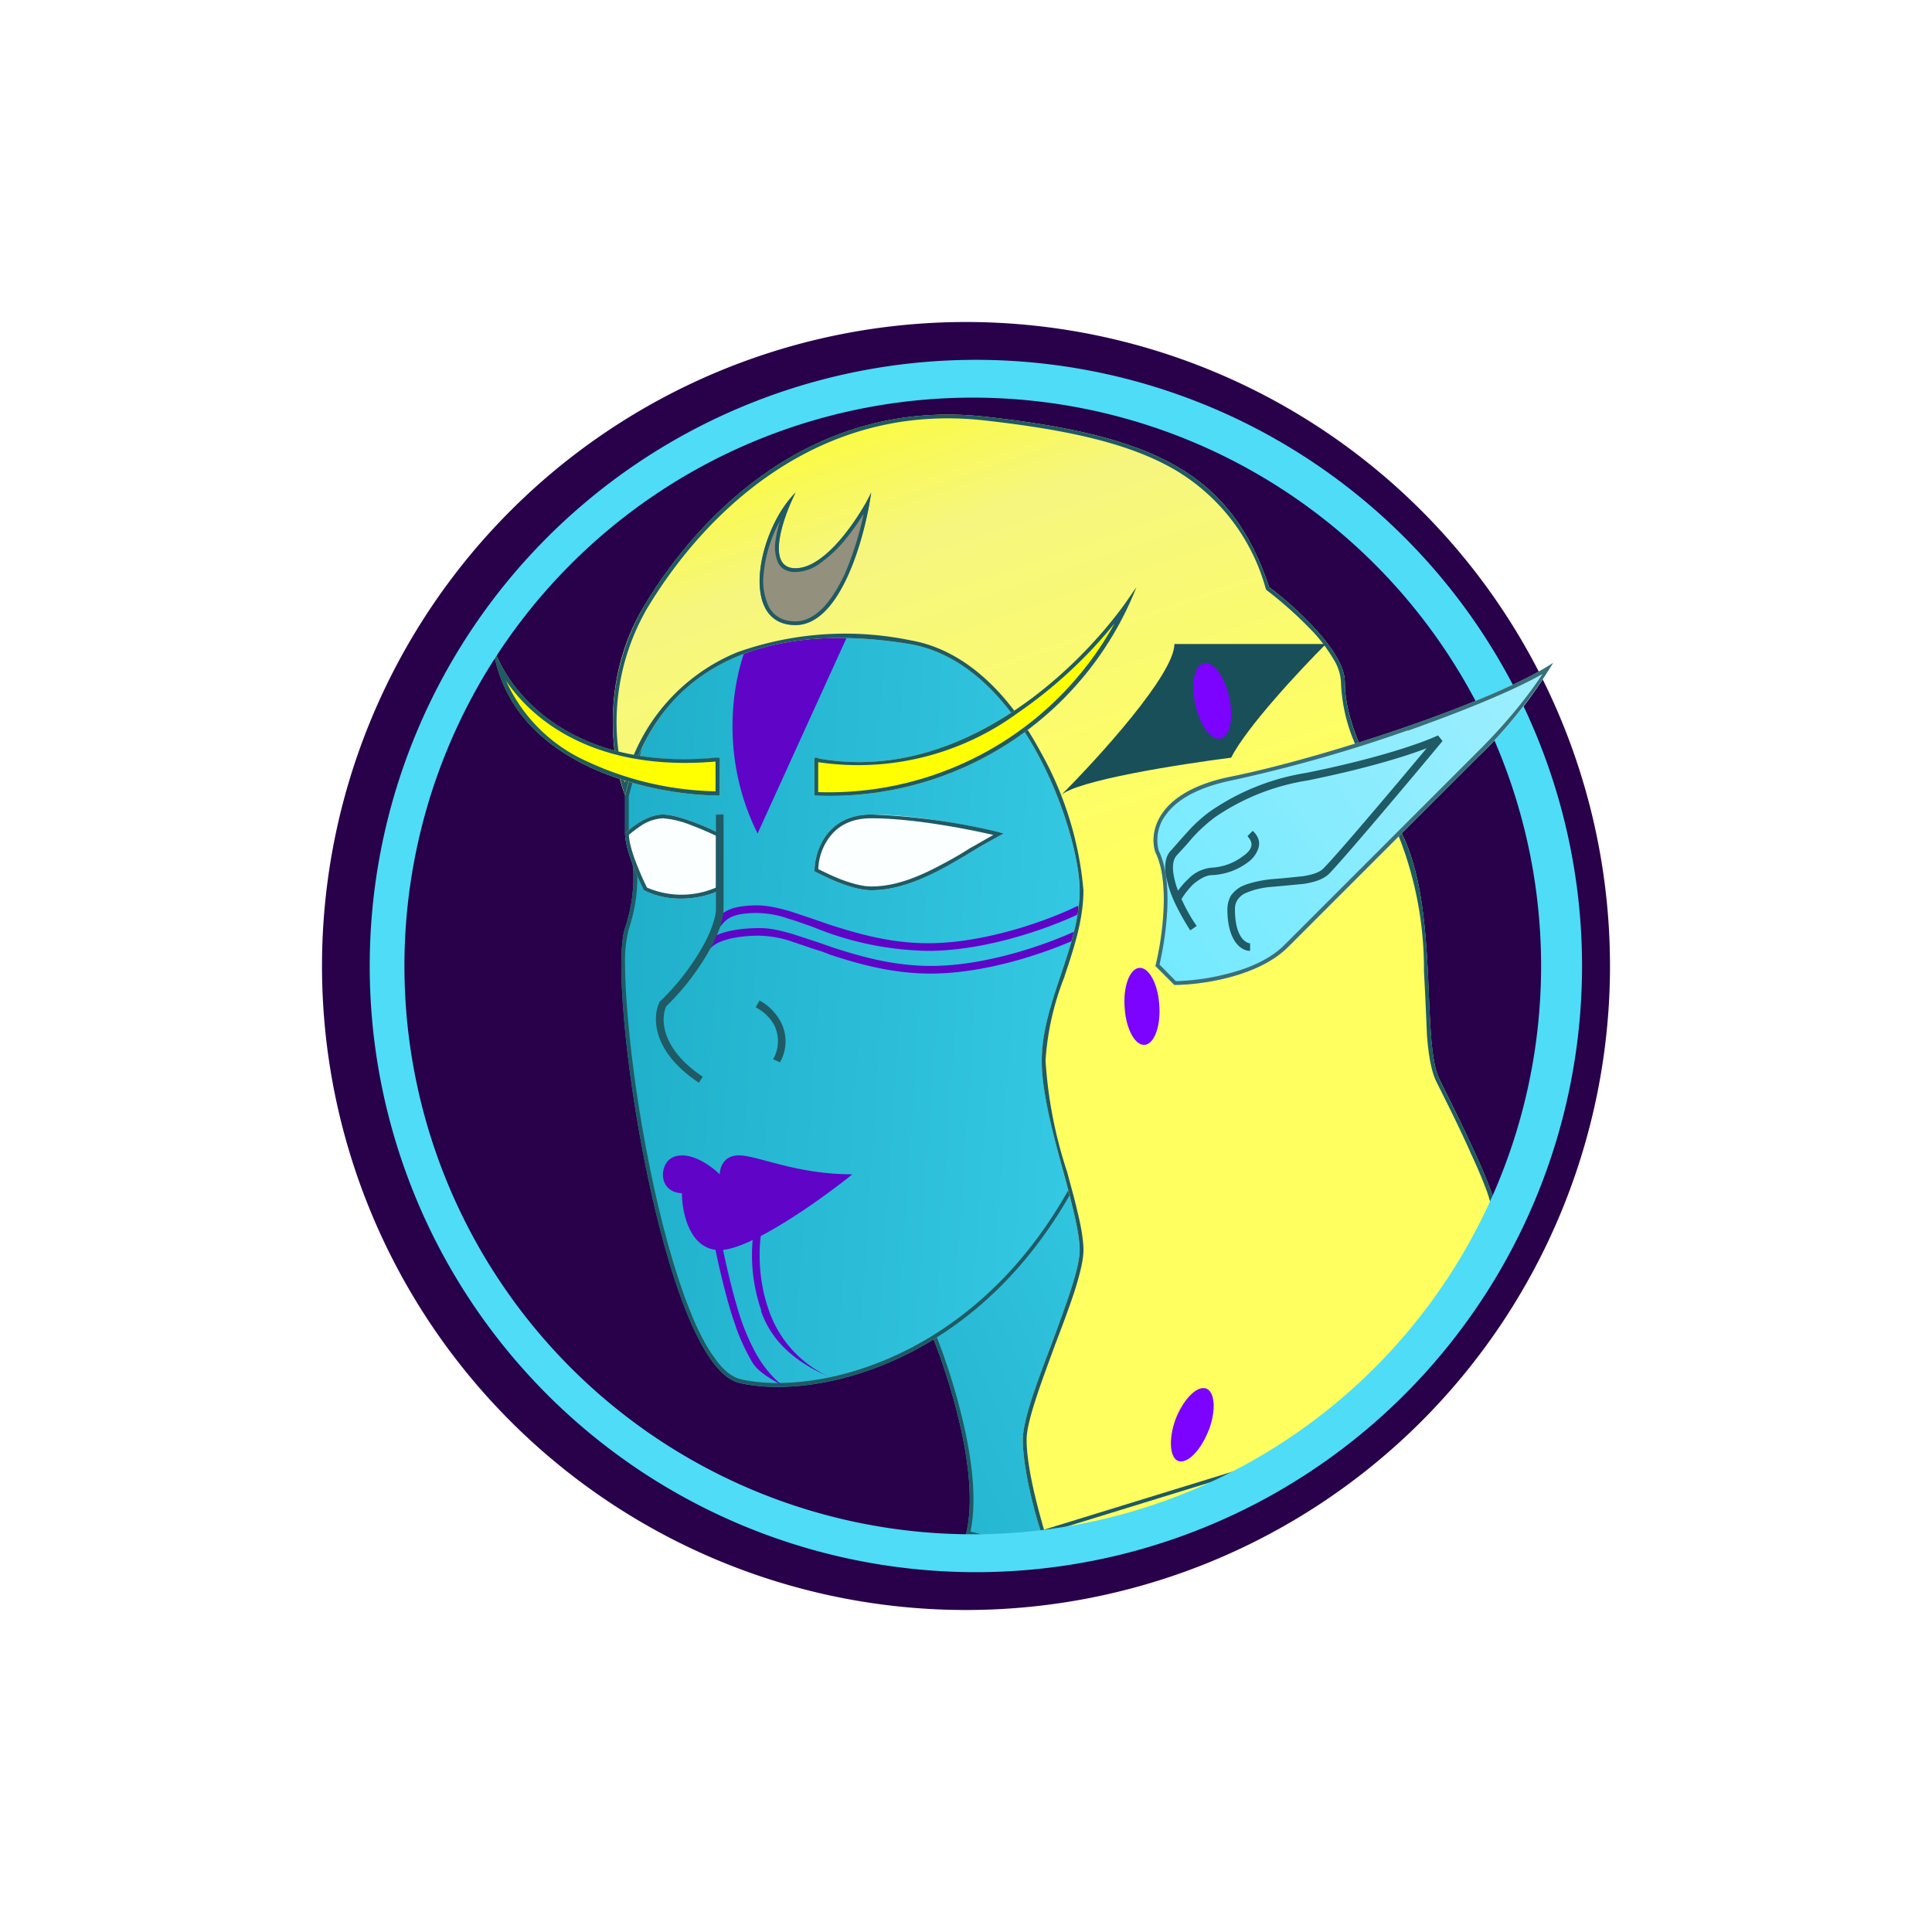 <svg xmlns="http://www.w3.org/2000/svg" width="24" height="24" fill="none" viewBox="0 0 24 24">
    <rect x="0" y="0" width="24" height="24" fill="#333333" stroke="none"/>
    <g clip-path="url(#WALV__a)">
        <path fill="#fff" d="M24 0H0v24h24z"/>
        <path fill="#28014A" d="M12 20a8 8 0 1 0 0-16 8 8 0 0 0 0 16"/>
        <path fill="url(#WALV__b)" d="M12 19.059c.188-.753-.235-2.038-.47-2.588l3.529-3.53 1.647 4.706-1.647.942-2.118.705z"/>
        <path fill="#1F5A65" fill-rule="evenodd" d="M12 19.059c.188-.753-.235-2.038-.47-2.588l3.529-3.53 1.647 4.706-1.647.942-2.118.705zm.056-.033c.08-.386.02-.88-.089-1.35a8 8 0 0 0-.381-1.196l3.454-3.454 1.61 4.598-1.61.922-2.099.701z" clip-rule="evenodd"/>
        <path fill="url(#WALV__c)" d="M7.764 10.353v-.47l.706-2.59 2.824-.234 2.588 2.353-.235 4.705c-1.177 2.824-3.53 3.294-4.47 3.06-.942-.236-1.648-4.942-1.413-5.648.189-.565.08-1.021 0-1.176"/>
        <path fill="#1F5A65" fill-rule="evenodd" d="M7.811 10.343c.085.175.189.636 0 1.2q-.052.209-.047.424c0 .193.014.433.038.706.047.54.141 1.2.273 1.844.132.65.301 1.276.494 1.76.094.24.198.443.306.589.103.15.212.235.31.263.918.23 3.248-.226 4.415-3.021l.235-4.678-2.56-2.324-2.767.235-.697 2.546zm.66-3.05-.707 2.59v.47c.08.155.189.611 0 1.176-.235.706.47 5.412 1.412 5.647.941.236 3.294-.235 4.47-3.059l.236-4.705-2.588-2.353z" clip-rule="evenodd"/>
        <path fill="#6004C7" d="M9.411 11.341c-.367 0-.4.104-.47.174l-.066-.07c.085-.085.146-.198.536-.198.123 0 .264.033.41.075l.31.104.175.061c.353.113.757.23 1.223.23.744 0 1.553-.31 1.859-.465l.047.085c-.32.16-1.144.475-1.906.475a3.9 3.9 0 0 1-1.43-.297c-.109-.037-.208-.075-.306-.103a1.2 1.2 0 0 0-.382-.07"/>
        <path fill="#6004C7" d="M9.444 11.623c-.362 0-.546.08-.612.151l-.065-.066c.084-.09.287-.179.677-.179.127 0 .264.033.41.076l.315.103.174.061c.348.113.753.23 1.224.23.738 0 1.548-.31 1.858-.465l.043.085c-.32.16-1.144.475-1.906.475-.48 0-.894-.118-1.252-.235q-.09-.038-.174-.062l-.306-.103a1.3 1.3 0 0 0-.386-.07m-.033-1.27c-.564-1.13-.235-2.273 0-2.588.753-.189 1.097-.08 1.177 0z"/>
        <path fill="url(#WALV__d)" d="M8 7.53c-.564.94-.39 1.962-.235 2.352C8.235 8 9.883 7.765 11.295 8s2.117 2.353 2.117 3.059-.47 1.411-.47 2.117.47 1.883.47 2.353-.706 1.883-.706 2.353c0 .377.156.941.236 1.177 1.256.047 1.91-.264 3.058-.942l1.648-1.411c.315-.47.94-1.46.94-1.647 0-.236-.47-1.177-.705-1.647-.235-.471 0-2.118-.47-3.06-.471-.94-.707-1.411-.707-1.882 0-.376-.625-.94-.94-1.176-.471-1.412-1.413-1.882-3.53-2.118C10.118 4.941 8.706 6.353 8 7.53"/>
        <path fill="#1F5A65" fill-rule="evenodd" d="M15.765 7.294c-.47-1.412-1.412-1.882-3.53-2.118C10.118 4.941 8.705 6.353 8 7.53a2.86 2.86 0 0 0-.235 2.353l.019-.08C8.282 7.995 9.9 7.77 11.294 8c1.412.235 2.118 2.353 2.118 3.059 0 .353-.118.706-.236 1.058s-.235.706-.235 1.06c0 .39.141.917.273 1.397.104.39.198.744.198.955 0 .236-.18.706-.353 1.177-.179.47-.353.94-.353 1.176 0 .377.155.941.235 1.177L16 18.117l1.647-1.411c.315-.47.941-1.46.941-1.647 0-.236-.47-1.177-.706-1.647-.094-.193-.113-.593-.131-1.06-.029-.658-.062-1.449-.34-2-.47-.94-.705-1.411-.705-1.882 0-.376-.626-.94-.941-1.176m1.844 9.379q.44-.668.833-1.365.059-.12.1-.25a2 2 0 0 0-.076-.272 6 6 0 0 0-.188-.443c-.141-.324-.32-.673-.438-.913-.061-.127-.094-.324-.113-.56l-.023-.517-.015-.292a4.5 4.5 0 0 0-.32-1.69c-.235-.47-.414-.823-.531-1.12a2.1 2.1 0 0 1-.18-.78.6.6 0 0 0-.093-.283 2 2 0 0 0-.245-.33 5 5 0 0 0-.584-.526l-.009-.01-.005-.014a2.47 2.47 0 0 0-1.129-1.473c-.55-.32-1.304-.494-2.362-.612-2.09-.235-3.487 1.163-4.189 2.33a2.82 2.82 0 0 0-.282 2.165 2.37 2.37 0 0 1 1.398-1.615 4 4 0 0 1 2.146-.15c.724.122 1.265.724 1.618 1.379.301.53.484 1.12.537 1.727 0 .362-.118.72-.235 1.068v.005a3.4 3.4 0 0 0-.236 1.044c.03.471.12.936.269 1.384.046.174.094.343.127.49.047.187.075.357.075.48 0 .126-.047.31-.113.517-.066.202-.155.438-.245.673-.085.235-.174.47-.24.678-.066.207-.108.376-.108.484 0 .348.141.861.216 1.12l3.012-.927z" clip-rule="evenodd"/>
        <path fill="#FFFF01" d="M8.94 9.412C7.059 9.6 6.273 8.55 6.118 8c.188 1.506 1.963 1.882 2.824 1.882zm1.177.47v-.47c1.882.376 3.45-1.257 4-2.118a4.09 4.09 0 0 1-4 2.588"/>
        <path fill="#1F5A65" fill-rule="evenodd" d="M6.117 8q.017.129.047.25c.334 1.27 1.901 1.618 2.73 1.632h.047v-.47h-.047c-1.61.15-2.4-.622-2.683-1.177A1.4 1.4 0 0 1 6.117 8m.165.447c.2.45.56.811 1.012 1.012.5.234 1.043.36 1.595.371v-.37c-1.45.127-2.254-.476-2.612-1.017zm3.882 1.393a4.05 4.05 0 0 0 3.68-2.094 5.7 5.7 0 0 1-1.2 1.11 3.36 3.36 0 0 1-2.48.612zm0-.424-.047-.004v.47a4.09 4.09 0 0 0 4-2.588l-.15.216c-.645.885-2.09 2.222-3.803 1.911z" clip-rule="evenodd"/>
        <path fill="#FBFFFF" d="M10.824 10.118c-.565 0-.706.47-.706.706.155.08.47.235.706.235.602 0 1.176-.47 1.647-.705-.316-.08-1.083-.236-1.647-.236m-2.589 0c-.188 0-.39.155-.47.236 0 .188.155.55.235.705.376.189.786.08.941 0v-.705c-.155-.08-.518-.236-.706-.236"/>
        <path fill="#1F5A65" fill-rule="evenodd" d="M10.165 10.796c.075.038.183.09.291.132.128.047.26.084.368.084.291 0 .574-.113.847-.258.136-.071.263-.142.385-.222l.02-.01.263-.15c-.363-.084-1.021-.207-1.515-.207-.269 0-.429.109-.527.245a.7.7 0 0 0-.132.386m2.235-.461a8 8 0 0 0-1.576-.217c-.565 0-.706.47-.706.706.155.08.47.235.706.235.442 0 .875-.254 1.256-.484q.192-.116.39-.221zm-4.588.037c.004.085.037.207.084.33.047.122.1.245.142.324a1.08 1.08 0 0 0 .856 0v-.644a4 4 0 0 0-.31-.132 1.2 1.2 0 0 0-.349-.085.55.55 0 0 0-.254.08c-.07.047-.132.094-.17.127m1.13-.018v.705c-.156.08-.566.189-.942 0-.08-.155-.235-.517-.235-.705.08-.08.282-.236.47-.236s.55.155.706.236" clip-rule="evenodd"/>
        <path fill="#93907D" d="M10.823 6.118c-.155.315-.565.941-.941.941s-.155-.626 0-.94c-.47.47-.706 1.646 0 1.646.565 0 .861-1.096.941-1.647"/>
        <path fill="#1F5A65" fill-rule="evenodd" d="M10.193 6.993a.53.53 0 0 1-.31.113.27.27 0 0 1-.142-.033.2.2 0 0 1-.08-.094.5.5 0 0 1-.024-.282q.015-.114.057-.235a1.7 1.7 0 0 0-.207.659.75.75 0 0 0 .07.428c.062.103.165.17.325.17.122 0 .235-.062.339-.166.104-.108.193-.254.273-.423a4 4 0 0 0 .235-.748 3 3 0 0 1-.259.357 1.6 1.6 0 0 1-.277.254m.565-.748c-.189.33-.546.814-.876.814-.32 0-.207-.456-.07-.786l.07-.155q-.06.062-.113.132c-.39.527-.536 1.515.113 1.515.518 0 .814-.927.918-1.506l.023-.14z" clip-rule="evenodd"/>
        <path fill="#6004C7" d="M8.47 14.353c-.188 0-.235.155-.235.235 0 .188.156.235.236.235 0 .235.094.706.47.706.377 0 1.257-.626 1.647-.941-.706 0-1.176-.236-1.411-.236-.189 0-.236.156-.236.236-.08-.08-.282-.236-.47-.236"/>
        <path fill="#4EDCF7" fill-rule="evenodd" d="M12 19.059A7.06 7.06 0 1 0 12 4.94a7.06 7.06 0 0 0 0 14.119m0 .47a7.53 7.53 0 1 0 0-15.058 7.53 7.53 0 0 0 0 15.058" clip-rule="evenodd"/>
        <path fill="#6004C7" d="M9.458 16.282a2.1 2.1 0 0 1-.094-.998l.094.019c-.037.226-.037.598.085.95a1.41 1.41 0 0 0 .828.88c-.489-.197-.786-.47-.917-.846zm-.32.188c-.122-.33-.249-.917-.291-1.153l.094-.014c.037.235.165.814.282 1.139.061.165.132.315.207.438.075.127.23.3.31.338-.103-.051-.31-.16-.39-.287a2.6 2.6 0 0 1-.212-.456z"/>
        <path fill="#184F59" d="M14.589 8c0 .376-.942 1.412-1.412 1.882.188-.188 1.492-.39 2.117-.47.189-.377.862-1.097 1.177-1.412z"/>
        <path fill="#7B03FF" d="M15.266 8.645c.061.254.019.494-.094.527-.113.038-.259-.141-.32-.405-.061-.254-.019-.494.094-.527.113-.037.259.142.32.405m-.866 3.826c.024.263-.056.49-.174.508s-.235-.183-.254-.447c-.024-.263.056-.49.174-.508s.235.183.254.447m.617 5.29c-.095.249-.26.423-.377.39-.108-.038-.127-.268-.038-.518.095-.244.26-.419.377-.386.113.038.132.264.038.518z"/>
        <path fill="url(#WALV__e)" d="M19.294 8.235c-.706.47-2.824 1.177-4 1.412-.941.188-1.021.706-.941.941.188.377.08 1.097 0 1.412l.235.235c.315 0 1.035-.094 1.412-.47l2.353-2.353a5.5 5.5 0 0 0 .94-1.177"/>
        <path fill="#3A6E78" fill-rule="evenodd" d="M17.487 9.073q-1.073.379-2.184.621c-.46.094-.706.264-.823.433a.51.51 0 0 0-.085.442c.099.203.118.485.104.753a4 4 0 0 1-.095.66l.203.206q.33-.009.65-.094c.263-.066.531-.183.705-.362l2.353-2.353c.433-.424.706-.79.847-1.007-.39.221-1.012.47-1.675.706zm1.722-.786c-.772.47-2.781 1.13-3.915 1.36-.941.188-1.021.706-.941.941.188.377.08 1.097 0 1.412l.235.235c.315 0 1.035-.094 1.412-.47l2.353-2.353a6 6 0 0 0 .94-1.177z" clip-rule="evenodd"/>
        <path fill="#1F5A65" d="M17.722 9.295c-.268.103-.758.254-1.478.4a2.8 2.8 0 0 0-1.157.461 2 2 0 0 0-.273.25l-.08.093-.113.123c-.043.047-.057.113-.047.212.01.07.028.15.06.23a1 1 0 0 1 .128-.146.46.46 0 0 1 .296-.14.7.7 0 0 0 .382-.142c.056-.038.094-.08.103-.122.01-.033 0-.076-.047-.127l.066-.066q.106.1.07.216a.35.35 0 0 1-.136.179.8.8 0 0 1-.438.155c-.075 0-.155.047-.235.113a1 1 0 0 0-.146.184c.057.127.127.25.189.334l-.08.056a3 3 0 0 1-.207-.376 1.4 1.4 0 0 1-.1-.339c-.013-.108 0-.216.076-.287l.103-.118.085-.094a1.8 1.8 0 0 1 .287-.263 2.9 2.9 0 0 1 1.196-.48c.94-.189 1.482-.39 1.637-.466l.057.07c-.39.47-1.224 1.46-1.412 1.652-.075.07-.188.104-.315.123l-.24.023-.156.014a1 1 0 0 0-.33.08.24.24 0 0 0-.093.08.2.2 0 0 0-.033.118c0 .367.15.423.188.423v.094c-.118 0-.282-.131-.282-.517q.002-.098.047-.174a.4.4 0 0 1 .127-.109c.103-.047.235-.075.367-.09l.16-.013.235-.024c.118-.018.207-.047.254-.094.17-.17.861-.988 1.285-1.496m-8.828 2v-1.177h.094v1.177c0 .09-.038.25-.146.456a3.1 3.1 0 0 1-.565.749c-.066.136-.084.517.452.875l-.047.075c-.584-.386-.579-.819-.49-.998v-.01l.01-.004a3 3 0 0 0 .555-.73c.104-.201.137-.347.137-.413m.724 1.44a.54.54 0 0 0-.23-.221l.047-.085a.64.64 0 0 1 .263.264.52.52 0 0 1-.009.503l-.085-.038a.45.45 0 0 0 .014-.423"/>
    </g>
    <defs>
        <linearGradient id="WALV__b" x1="4.727" x2="17.205" y1="14.074" y2="8.542" gradientUnits="userSpaceOnUse">
            <stop stop-color="#12A0BA"/>
            <stop offset="1" stop-color="#4BE2FE"/>
        </linearGradient>
        <linearGradient id="WALV__c" x1="4.118" x2="19.347" y1="12.514" y2="13.519" gradientUnits="userSpaceOnUse">
            <stop stop-color="#12A0BA"/>
            <stop offset="1" stop-color="#4BE2FE"/>
        </linearGradient>
        <linearGradient id="WALV__d" x1="8.339" x2="13.562" y1="4.3" y2="19.554" gradientUnits="userSpaceOnUse">
            <stop stop-color="#FFFF05"/>
            <stop offset=".2" stop-color="#F6F67F"/>
            <stop offset=".49" stop-color="#FFFF60"/>
            <stop offset="1" stop-color="#FFFF5F"/>
        </linearGradient>
        <linearGradient id="WALV__e" x1="19.241" x2="2.171" y1="4" y2="16.306" gradientUnits="userSpaceOnUse">
            <stop stop-color="#AFF0FD"/>
            <stop offset=".46" stop-color="#6DE9FF"/>
            <stop offset=".99" stop-color="#44B7C9"/>
        </linearGradient>
        <clipPath id="WALV__a">
            <path fill="#fff" d="M0 0h24v24H0z"/>
        </clipPath>
    </defs>
</svg>
